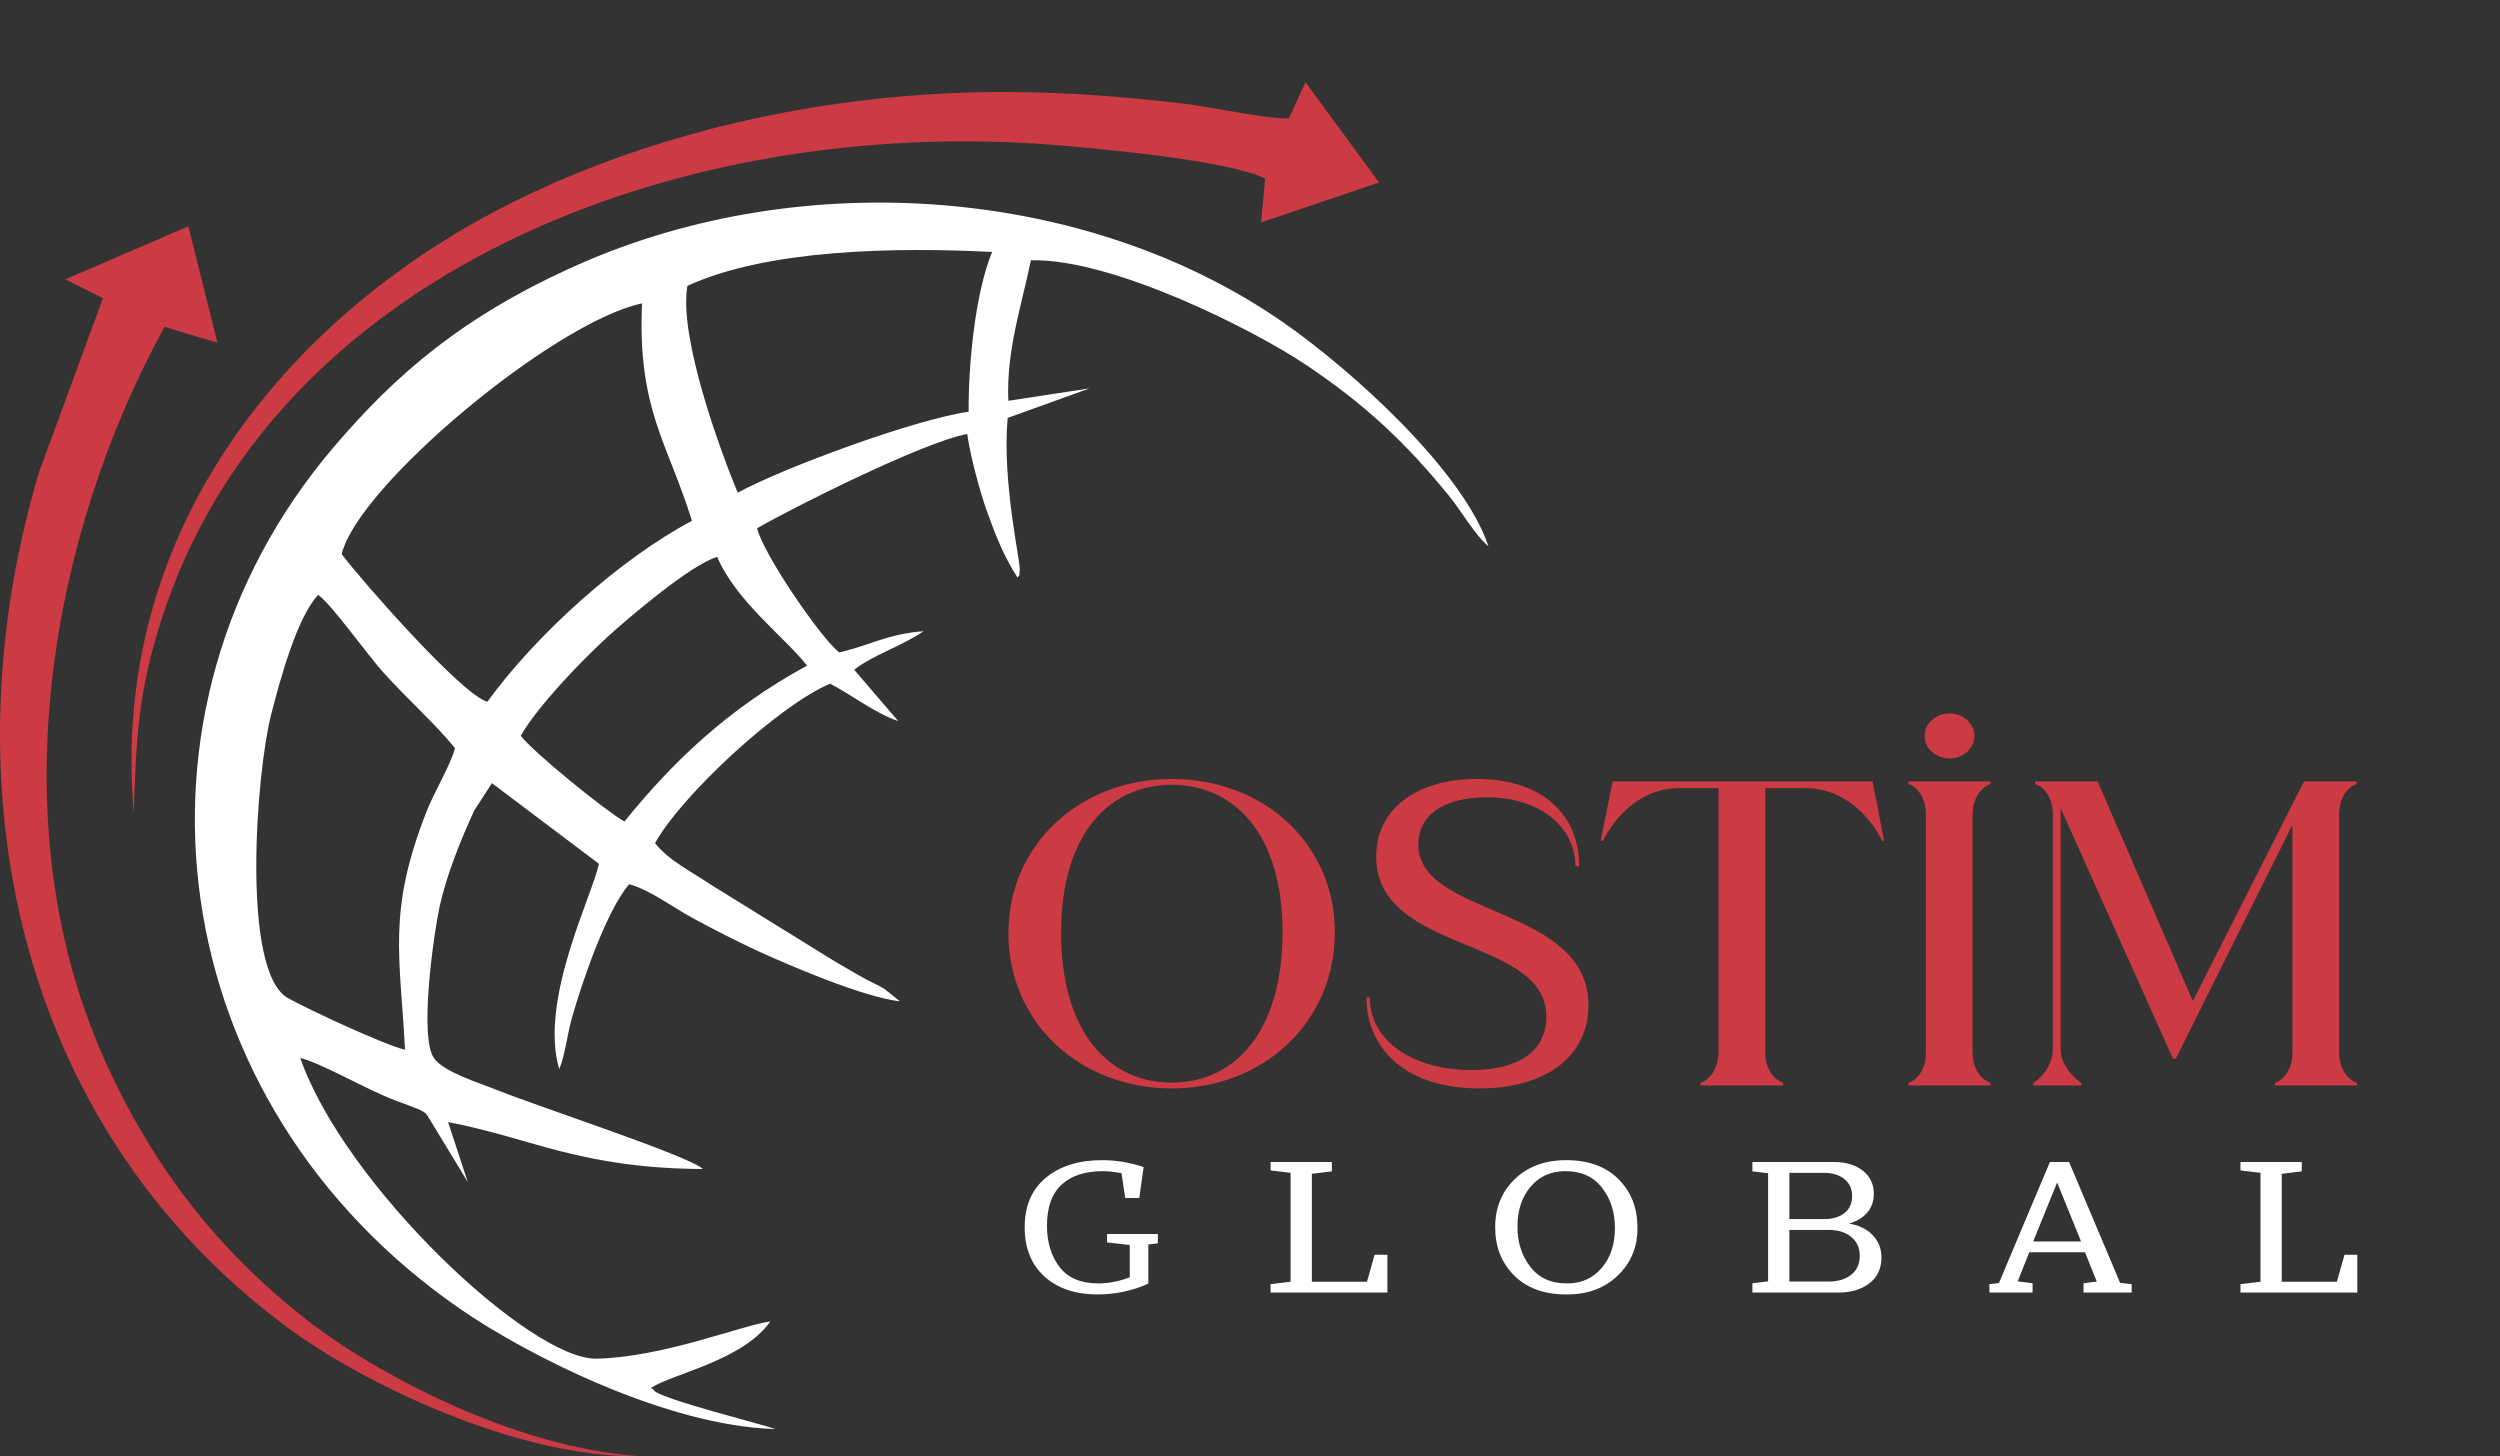 <svg width="3411" height="1987" viewBox="0 0 3411 1987" fill="none" xmlns="http://www.w3.org/2000/svg">
<rect x="0" y="0" width="3411" height="1987" fill="#333333" stroke="none"/>
<path fill-rule="evenodd" clip-rule="evenodd" d="M552.619 1432.3C523.238 1425.24 421.034 1377.46 392.97 1361.84C328.449 1325.9 349.706 1053.04 370.066 974.497C382.139 927.936 405.102 841.893 434.228 811.653C452.718 824.868 501.233 893.413 523.328 917.829C555.82 953.743 594.641 988.347 620.85 1020.83C614.118 1045.26 593.085 1078.82 581.387 1108.76C528.384 1244.41 545.992 1304.43 552.619 1432.3ZM710.459 1003.94C733.107 963.971 794.637 900.223 828.236 869.578C857.078 843.271 942.139 770.577 978.491 759.836C1005.16 821.395 1070.22 868.659 1101.15 908.195C992.149 967.363 916.154 1041.45 852.022 1120.88C826.216 1106.44 728.335 1026.92 710.459 1003.94ZM466.257 756.12C487.5 663.956 755.158 439.701 875.987 413.894C869.674 558.821 911.187 604.221 944.069 710.558C846.083 762.687 732.285 864.89 664.951 957.445C630.32 948.487 491.539 790.102 466.257 756.12ZM937.845 390.032C1047.25 339.944 1220.03 337.106 1353.66 343.741C1329.97 401.044 1321.22 500.058 1321.58 561.834C1251.07 571.319 1069.7 637.635 1006.51 672.252C983.682 616.841 925.878 461.428 937.845 390.032ZM1375.76 546.863C1372.77 478.21 1394.15 416.245 1406.52 355.104C1518.16 352.483 1710.65 450.186 1780.96 497.18C1861.8 551.214 1916.9 602.856 1976.29 675.563C1994.7 698.127 2011.74 729.299 2030.8 745.338C1997.06 643.283 1845.39 505.504 1750.84 439.863C1483.13 254.022 1095.45 225.107 788.847 361.076C632.638 430.351 539.963 510.381 454.469 611.044C148.199 971.66 221.143 1505.83 628.315 1786.22C721.364 1850.3 911.516 1945.93 1057.61 1949.76C1045.94 1944.64 895.869 1907.58 891.874 1896.45C891.201 1894.57 889.122 1894.76 887.835 1893.82C917.231 1874.27 1012.88 1856.88 1051.03 1803.04C1012.49 1807.98 906.041 1851.6 814.204 1853.79C723.339 1855.95 469.354 1616 409.635 1443.32C442.875 1452.57 497.852 1485.58 538.737 1501.2C566.741 1511.9 578.843 1514.94 583.092 1521.94L638.218 1612.74L611.336 1530.95C725.074 1552.68 791.809 1594.03 958.983 1595C940.972 1577.39 737.087 1510.83 678.52 1487.39C653.447 1477.35 606.623 1462.92 592.995 1444.84C570.96 1418.79 591.873 1273.15 599.787 1237.04C609.047 1194.86 628.001 1147.19 646.955 1106.03L671.189 1068.57L817.181 1178.54C808.788 1220.7 735.217 1364.37 762.967 1458.61C770.656 1441.73 774.262 1410.22 779.886 1390.39C794.652 1338.17 827.024 1243.84 858.26 1206.43C886.369 1213.89 916.408 1236.95 944.772 1252.41C973.165 1267.86 1006.24 1284.74 1032.67 1296.94C1073.72 1315.87 1177.92 1360.76 1227.87 1366.2L1205.95 1348.68C1199.45 1344.87 1189.41 1340.37 1182.18 1336.48C1168.69 1329.25 1154.85 1320.75 1140.1 1312.39L970.069 1207.2C945.864 1190.63 912.175 1174.17 893.729 1150.38C930.276 1084.52 1062.62 962.391 1132.62 932.786C1161.49 947.69 1192.79 972.552 1225.43 983.766L1165.47 913.829C1189.74 894.345 1229.42 882.104 1260.14 861.228C1210.46 864.984 1186.52 880.766 1145.1 890.089C1121.6 873.037 1041.49 756.363 1032.96 720.787C1079.81 693.574 1260.54 602.68 1319.69 592.127C1324 622.637 1336.79 670.185 1346.38 697.019C1358.38 730.583 1369.69 759.241 1388.28 787.981C1391.77 782.63 1390.11 790.683 1391.36 777.158C1392.36 766.308 1366.95 656.254 1374.86 570.211L1486.61 529.906L1375.76 546.863Z" fill="white"/>
<path fill-rule="evenodd" clip-rule="evenodd" d="M140.451 406.935L53.685 643.053C-72.889 1064.88 18.53 1532.76 390.143 1809.7C492.437 1885.92 703.952 1989.66 875.135 1986.95C704.984 1976.46 512.633 1875.15 415.23 1798.31C298.68 1706.38 208.308 1593.4 141.573 1443.44C-2.698 1119.21 69.812 727.353 224.584 445.889L296.75 467.724L257.002 308.758L89.259 381.06L140.451 406.935Z" fill="#CC3B43"/>
<path fill-rule="evenodd" clip-rule="evenodd" d="M1758.67 161.399C1729.59 162.845 1652.71 145.942 1617.85 141.78C1452.4 122.039 1306.92 118.459 1143.48 141.402C955.739 167.75 783.044 226.796 645.729 304.583C387.346 450.943 149.203 727.867 182.503 1109.56C185.839 1002.53 189.086 944.528 219.334 848.5C367.644 377.601 919.102 154.589 1444.8 198.232C1510.74 203.718 1677.86 219.635 1726.21 243.591L1720.66 303.448L1881.58 249.009L1781.14 112L1758.67 161.399Z" fill="#CC3B43"/>
<path d="M1598.57 1485.04C1724.11 1485.04 1821.27 1394.43 1821.27 1271.92C1821.27 1151.12 1724.11 1062.8 1598.57 1062.8C1473.64 1062.8 1375.87 1152.26 1375.87 1273.07C1375.87 1395.58 1473.64 1485.04 1598.57 1485.04ZM2659.9 973.402C2678.67 973.402 2693.89 987.157 2693.89 1004.11C2693.89 1021.07 2678.67 1034.81 2659.9 1034.81C2641.12 1034.81 2625.91 1021.07 2625.91 1004.11C2625.91 987.157 2641.12 973.402 2659.9 973.402ZM2716.04 1481.05V1477.63C2700.27 1471.93 2691.45 1454.27 2691.45 1437.17V1110.09C2691.45 1093 2700.27 1075.34 2716.04 1069.63V1066.21H2603.75V1069.63C2619.52 1075.34 2627.72 1093 2627.72 1110.09V1437.17C2627.72 1454.27 2619.52 1471.93 2603.75 1477.63V1481.05H2716.04ZM1598.57 1477.07C1514.03 1477.07 1447.78 1409.82 1447.78 1272.49C1447.78 1137.44 1514.03 1070.77 1598.57 1070.77C1683.74 1070.77 1749.98 1137.44 1749.98 1272.49C1749.35 1409.82 1683.74 1477.07 1598.57 1477.07ZM2018.38 1485.04C2108.59 1485.04 2167.26 1441.73 2167.26 1371.65C2167.26 1234.88 1935.1 1251.97 1935.1 1152.26C1935.1 1113.51 1967.91 1087.86 2029.11 1087.86C2102.92 1087.86 2149.61 1130.03 2149.61 1181.89H2154.65C2154.65 1111.8 2104.8 1062.8 2014.6 1062.8C1935.1 1062.8 1877.69 1102.12 1877.69 1168.78C1877.69 1301.55 2109.86 1277.05 2109.86 1387.02C2109.86 1432.61 2073.9 1459.96 2008.29 1459.96C1924.38 1459.96 1868.86 1417.8 1868.86 1360.81H1864.43C1864.43 1431.48 1918.69 1485.04 2018.38 1485.04ZM2200.34 1066.21L2183.94 1147.12H2187.1C2204.12 1113.51 2238.83 1075.34 2291.19 1075.34H2344.82V1437.17C2344.19 1454.27 2335.98 1471.93 2320.21 1477.63V1481.05H2433.14V1477.63C2417.37 1471.93 2408.53 1454.27 2408.53 1437.17V1075.34H2463.42C2515.79 1075.34 2551.11 1113.51 2568.15 1147.12H2570.68L2554.9 1066.21H2200.34ZM3191.49 1110.09C3191.49 1093 3199.69 1075.34 3215.47 1069.63V1066.21H3143.54L2991.94 1365.81L2862.05 1066.21H2776.88V1069.63C2792.65 1075.34 2800.85 1093 2800.85 1110.09V1432.61C2800.85 1448 2791.39 1466.23 2774.35 1477.63V1481.05H2839.97V1477.63C2823.57 1466.8 2811.57 1448 2811.57 1432.61V1102.68L2964.82 1444.45H2968.61L3127.78 1125.48V1437.17C3127.78 1454.26 3119.56 1471.93 3103.8 1477.63V1481.05H3216.1V1477.63C3200.33 1471.93 3191.49 1454.27 3191.49 1437.17V1110.09Z" fill="#CC3B43"/>
<path d="M1560.32 1592.34L1554.41 1634.57H1535.24L1530.17 1600.74C1520.42 1598.88 1511.86 1597.94 1504.55 1597.94C1480.51 1597.94 1461.82 1604.05 1448.49 1616.25C1435.15 1628.47 1428.49 1647.21 1428.49 1672.49C1428.49 1695.04 1434.21 1713.79 1445.67 1728.71C1457.13 1743.64 1474.78 1751.1 1498.62 1751.1C1512.52 1751.1 1526.79 1748.3 1541.45 1742.71V1698.69L1510.46 1695.13V1683.68H1579.76V1696.4L1566.79 1697.93V1751.36C1545.21 1761.19 1522.01 1766.11 1497.22 1766.11C1467.18 1766.11 1443.14 1757.98 1425.11 1741.7C1407.07 1725.41 1398.06 1703.02 1398.06 1674.53C1398.06 1645.34 1407.73 1622.79 1427.07 1606.85C1446.41 1590.9 1471.97 1582.93 1503.69 1582.93C1522.86 1582.93 1541.72 1586.07 1560.32 1592.34ZM1817.2 1585.47V1598.19L1789.89 1601.5V1748.82H1865.09L1875.52 1711.93H1892.99V1763.57H1733.55V1752.13L1760.87 1748.82V1600.23L1733.55 1596.92V1585.47H1817.2ZM2234.1 1674.53C2234.47 1700.81 2225.56 1722.74 2207.34 1740.29C2189.12 1757.84 2165.64 1766.46 2136.92 1766.11C2106.87 1766.11 2083.2 1757.5 2065.92 1740.29C2048.65 1723.08 2040.01 1701.15 2040.01 1674.53C2040.01 1647.9 2048.93 1625.97 2066.78 1608.75C2084.61 1591.54 2107.99 1582.93 2136.92 1582.93C2167.16 1582.93 2190.91 1591.54 2208.19 1608.75C2225.47 1625.97 2234.1 1647.9 2234.1 1674.53ZM2070.44 1673.24C2070.25 1694.62 2076.07 1712.98 2087.9 1728.33C2099.73 1743.68 2116.53 1751.28 2138.33 1751.1C2157.67 1751.1 2173.35 1744.07 2185.36 1729.99C2197.39 1715.92 2203.39 1697.85 2203.39 1675.8C2203.58 1654.42 2197.76 1636.06 2185.93 1620.71C2174.1 1605.36 2157.3 1597.77 2135.5 1597.94C2116.16 1597.94 2100.48 1604.97 2088.47 1619.06C2076.44 1633.13 2070.44 1651.19 2070.44 1673.24ZM2567.04 1715.74C2567.04 1730.83 2561.51 1742.63 2550.42 1751.1C2539.53 1759.42 2525.45 1763.57 2508.18 1763.57H2390.98V1750.86L2412.39 1748.3V1600.74L2390.98 1598.19V1585.47H2502.82C2518.78 1585.47 2531.74 1589.42 2541.7 1597.3C2551.65 1605.19 2556.63 1615.66 2556.63 1628.72C2556.63 1639.07 2553.62 1647.68 2547.61 1654.54C2541.6 1661.42 2533.34 1666.38 2522.82 1669.43C2536.35 1671.64 2547.1 1676.89 2555.08 1685.2C2563.06 1693.53 2567.04 1703.7 2567.04 1715.74ZM2441.41 1600.23V1663.33H2489.01C2500.47 1663.33 2509.67 1660.57 2516.63 1655.06C2523.57 1649.55 2527.04 1641.79 2527.04 1631.78C2527.04 1622.1 2523.53 1614.43 2516.48 1608.75C2509.45 1603.06 2500.29 1600.23 2489.01 1600.23H2441.41ZM2537.47 1713.46C2537.47 1702.59 2533.58 1693.99 2525.78 1687.62C2517.99 1681.27 2507.7 1678.08 2494.94 1678.08H2441.41V1748.56H2494.94C2507.7 1748.56 2517.99 1745.47 2525.78 1739.28C2533.58 1733.09 2537.47 1724.48 2537.47 1713.46ZM2823.09 1585.47L2892.67 1750.34L2908.45 1752.13V1763.57H2842.81V1750.86L2860.84 1748.56L2844.78 1708.62H2768.73L2752.95 1748.3L2773.23 1750.86V1763.57H2714.35V1752.13L2727.32 1750.6L2796.9 1585.47H2823.09ZM2806.76 1613.46L2774.07 1693.86H2839.43L2806.76 1613.46ZM3140.54 1585.47V1598.19L3113.22 1601.5V1748.82H3188.44L3198.85 1711.93H3216.32V1763.57H3056.88V1752.13L3084.2 1748.82V1600.23L3056.88 1596.92V1585.47H3140.54Z" fill="white"/>
</svg>
